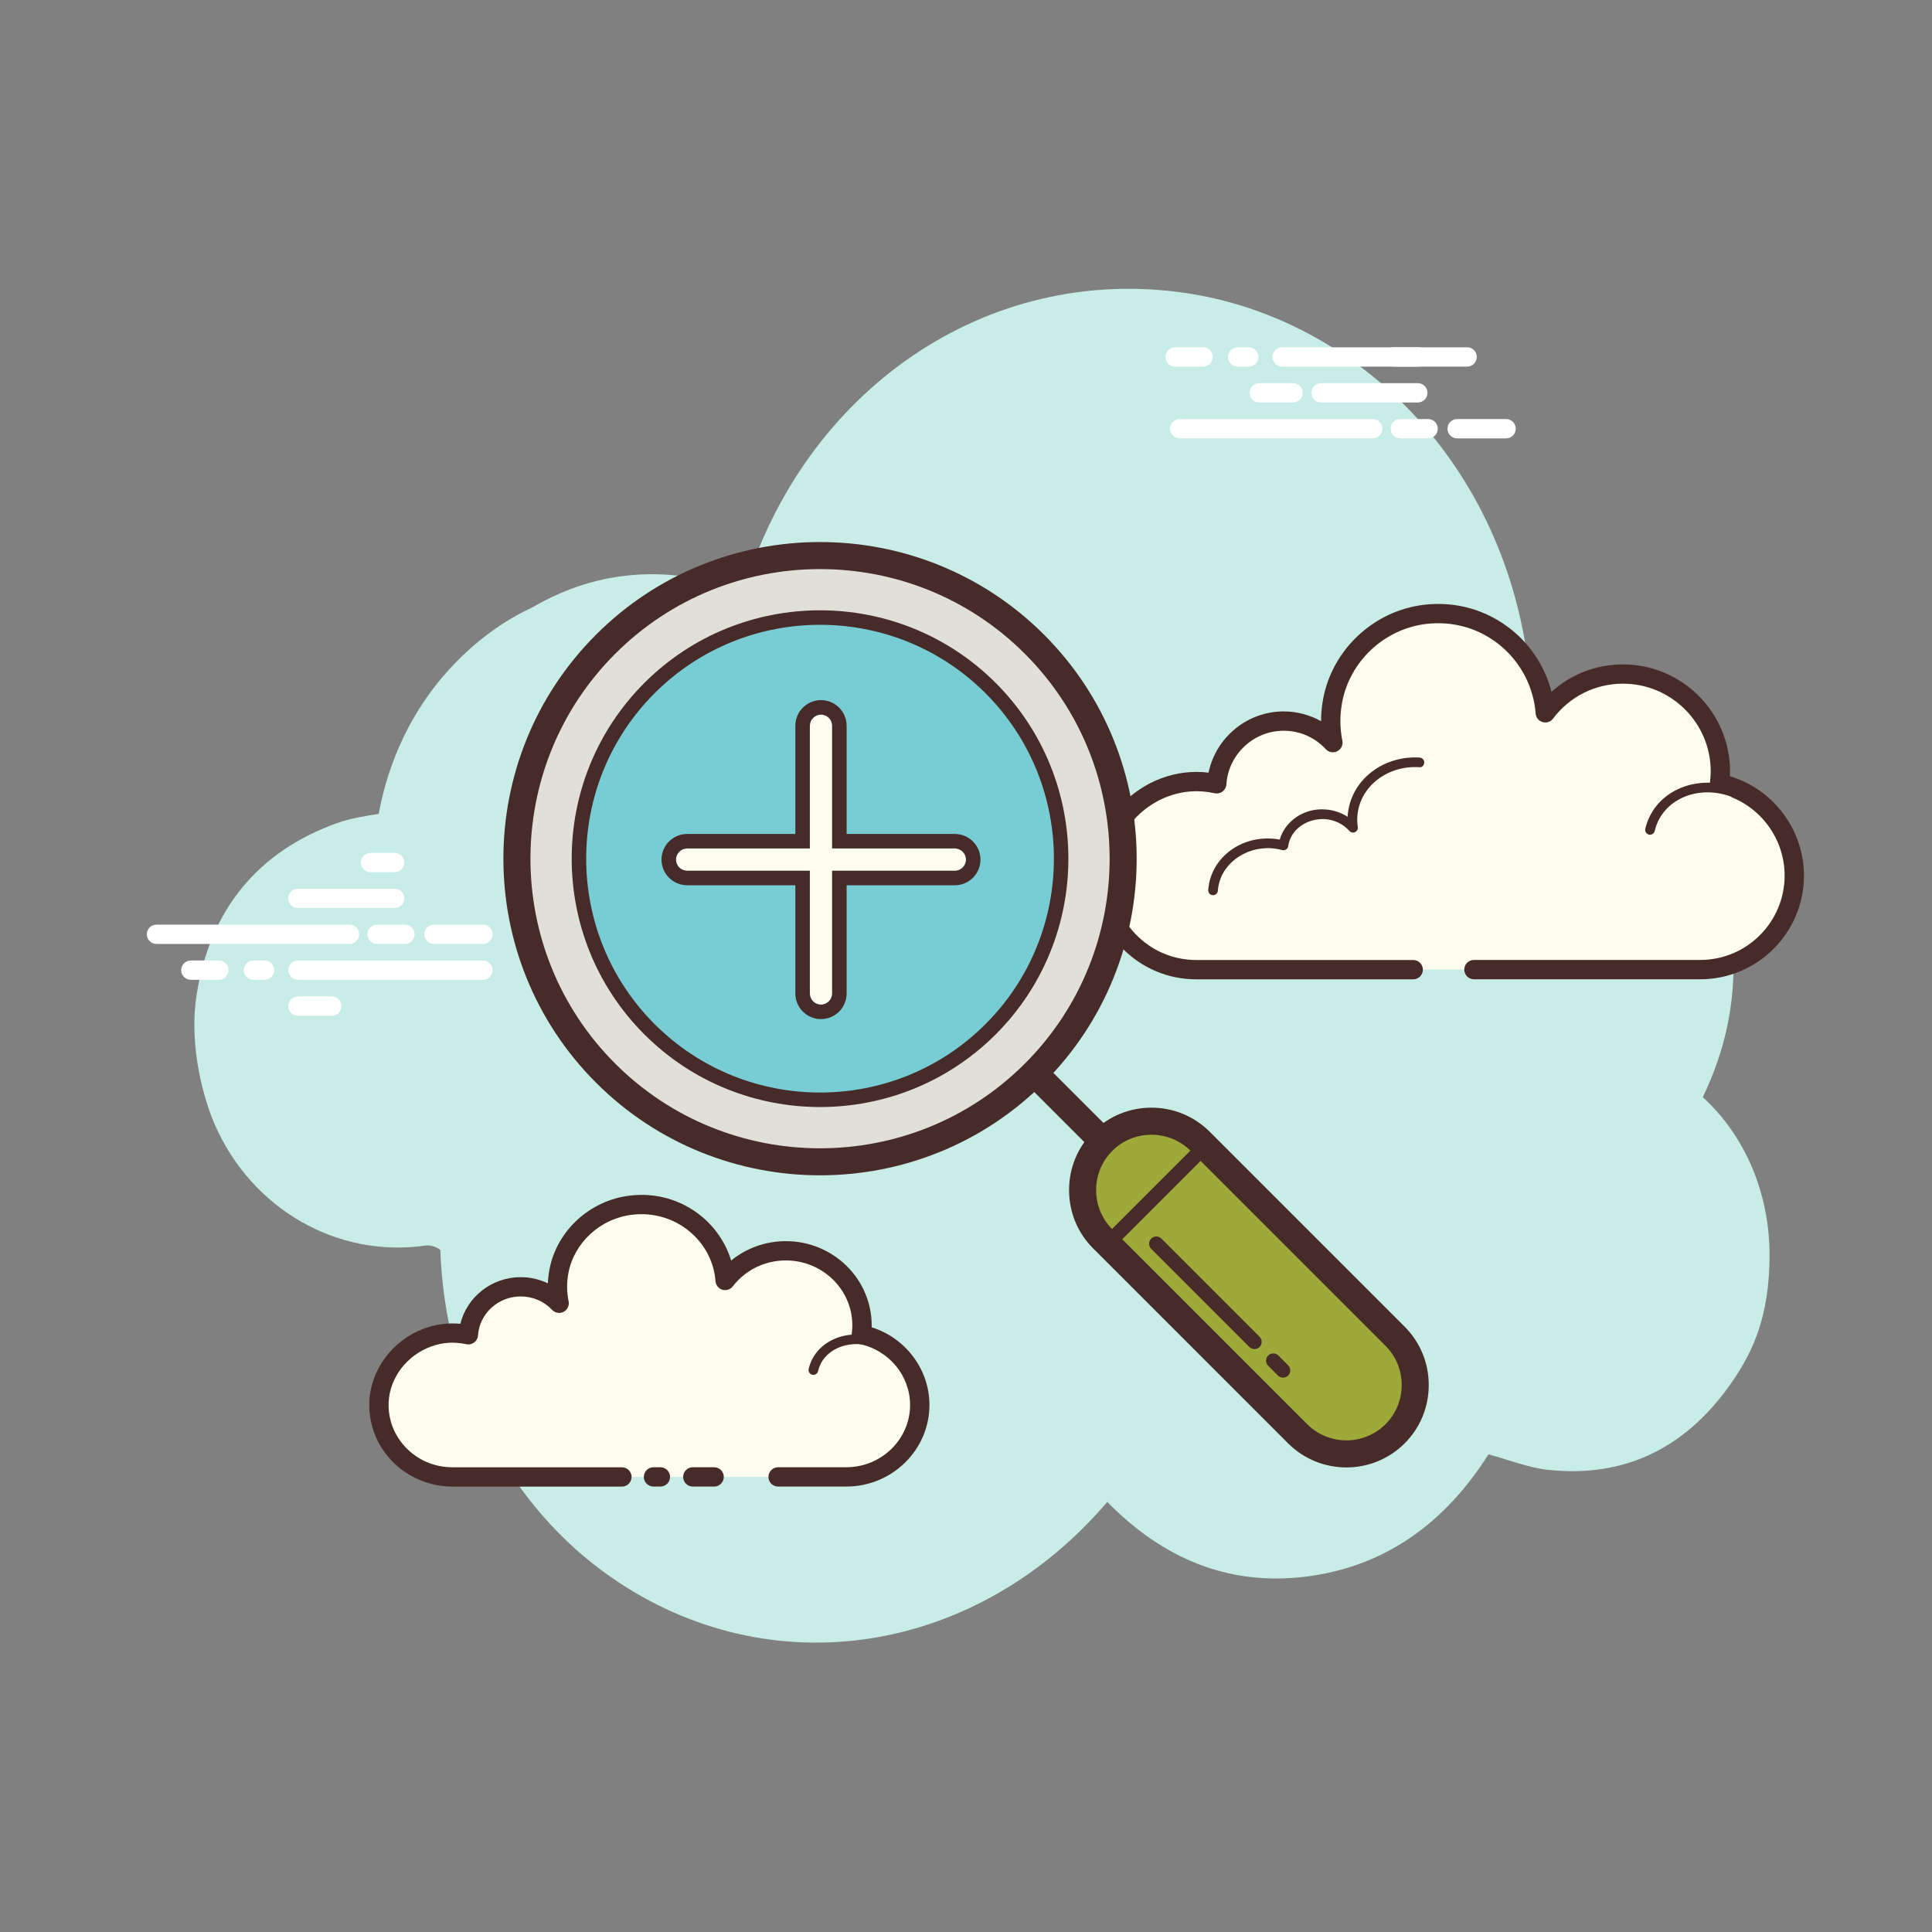 <svg xmlns="http://www.w3.org/2000/svg"  viewBox="0 0 100 100" width="100px" height="100px"><rect x="0" y="0" width="100" height="100" fill="#808080" stroke="none"/><path fill="#c7ede6" d="M88.136,56.788c0.299-0.614,0.563-1.259,0.792-1.935c2.622-7.739-1.343-17.008-9.693-19.245c-0.903-11.338-8.87-19.115-17.867-20.442C51.07,13.648,41.635,20.19,38.496,30.588c-3.784-1.34-7.471-1.177-10.945,0.853c-1.576,0.729-3.018,1.805-4.312,3.22c-1.9,2.077-3.134,4.7-3.637,7.465c-0.745,0.117-1.477,0.235-2.167,0.482c-4.023,1.443-6.562,4.413-7.258,8.886c-0.434,2.785,0.441,5.564,0.929,6.687c1.927,4.436,6.396,6.952,10.936,6.286c0.226-0.033,0.554,0.069,0.749,0.232c0.24,7.091,3.683,13.362,8.848,16.944c8.287,5.748,18.949,3.977,25.675-3.905c2.882,2.948,6.313,4.38,10.342,3.86c4.006-0.517,7.117-2.728,9.387-6.322c1.048,0.282,2.043,0.689,3.071,0.801c4.025,0.44,7.294-1.161,9.692-4.78c0.918-1.385,1.786-3.181,1.786-6.328C91.592,61.725,90.304,58.77,88.136,56.788z"/><path fill="#fdfcef" d="M76.29,50.187c0,0,11.643,0,11.714,0c2.689,0,4.868-2.18,4.868-4.869c0-2.346-1.659-4.303-3.868-4.765c0.025-0.205,0.043-0.413,0.043-0.625c0-2.785-2.257-5.042-5.042-5.042c-1.644,0-3.1,0.791-4.02,2.008c-0.235-3.1-3.004-5.491-6.244-5.095c-2.369,0.29-4.328,2.121-4.764,4.467c-0.14,0.752-0.125,1.483,0.014,2.168c-0.635-0.684-1.539-1.115-2.546-1.115c-1.843,0-3.347,1.435-3.466,3.248c-0.837-0.185-1.747-0.173-2.706,0.187c-1.832,0.688-3.137,2.413-3.214,4.369c-0.108,2.778,2.111,5.064,4.864,5.064c0.209,0,0.944,0,1.114,0h10.109"/><path fill="#472b29" d="M88.004,50.687H76.29c-0.276,0-0.5-0.224-0.5-0.5s0.224-0.5,0.5-0.5h11.714c2.409,0,4.368-1.96,4.368-4.368c0-2.058-1.459-3.855-3.47-4.275c-0.255-0.053-0.426-0.292-0.394-0.551c0.023-0.186,0.039-0.373,0.039-0.564c0-2.505-2.038-4.542-4.542-4.542c-1.433,0-2.752,0.659-3.622,1.81c-0.125,0.166-0.339,0.238-0.54,0.178c-0.199-0.059-0.342-0.234-0.357-0.441c-0.104-1.371-0.775-2.659-1.842-3.533c-1.077-0.883-2.442-1.275-3.843-1.104c-2.156,0.264-3.938,1.934-4.333,4.062c-0.124,0.665-0.12,1.33,0.012,1.979c0.045,0.22-0.062,0.442-0.261,0.544c-0.2,0.105-0.442,0.06-0.595-0.104c-0.571-0.616-1.346-0.955-2.18-0.955c-1.561,0-2.864,1.222-2.967,2.781c-0.01,0.146-0.083,0.279-0.199,0.367c-0.117,0.087-0.266,0.118-0.408,0.088c-0.826-0.184-1.64-0.128-2.422,0.166c-1.661,0.625-2.822,2.2-2.889,3.921c-0.047,1.201,0.385,2.339,1.216,3.203c0.832,0.864,1.95,1.341,3.149,1.341h11.223c0.276,0,0.5,0.224,0.5,0.5s-0.224,0.5-0.5,0.5H61.924c-1.474,0-2.848-0.585-3.87-1.647c-1.021-1.062-1.552-2.46-1.494-3.936c0.083-2.117,1.504-4.054,3.537-4.817c0.798-0.3,1.622-0.398,2.457-0.298c0.377-1.815,1.991-3.169,3.891-3.169c0.681,0,1.347,0.178,1.934,0.506c0-0.383,0.035-0.767,0.106-1.151c0.474-2.553,2.61-4.556,5.195-4.871c1.674-0.206,3.307,0.265,4.598,1.322c0.999,0.819,1.708,1.941,2.03,3.178c1.008-0.91,2.309-1.417,3.697-1.417c3.056,0,5.542,2.486,5.542,5.542c0,0.083-0.002,0.165-0.007,0.246c2.245,0.671,3.832,2.767,3.832,5.145C93.372,48.279,90.964,50.687,88.004,50.687z"/><path fill="#fdfcef" d="M73.469,39.462c-1.801-0.118-3.351,1.126-3.462,2.778c-0.014,0.205-0.005,0.407,0.025,0.604c-0.347-0.392-0.862-0.659-1.452-0.697c-1.08-0.071-2.013,0.643-2.149,1.613c-0.197-0.054-0.401-0.09-0.614-0.104c-1.576-0.103-2.932,0.985-3.029,2.431"/><path fill="#472b29" d="M62.789,46.336c-0.006,0-0.012,0-0.017-0.001c-0.138-0.009-0.242-0.128-0.233-0.266c0.106-1.581,1.569-2.772,3.295-2.663c0.133,0.008,0.269,0.025,0.406,0.052c0.273-0.964,1.266-1.645,2.357-1.561c0.417,0.026,0.817,0.161,1.157,0.382c0.001-0.019,0.002-0.038,0.003-0.057c0.12-1.786,1.784-3.132,3.728-3.01c0.138,0.009,0.242,0.128,0.233,0.266c-0.009,0.137-0.116,0.259-0.266,0.232c-1.667-0.103-3.095,1.033-3.196,2.546c-0.013,0.183-0.005,0.367,0.023,0.549c0.017,0.109-0.041,0.218-0.141,0.265c-0.099,0.047-0.219,0.023-0.293-0.061c-0.317-0.358-0.784-0.582-1.281-0.614c-0.954-0.034-1.768,0.553-1.885,1.397c-0.01,0.071-0.05,0.135-0.109,0.174S66.436,44.021,66.366,44c-0.192-0.052-0.382-0.083-0.565-0.096c-1.422-0.082-2.676,0.893-2.764,2.198C63.029,46.235,62.919,46.336,62.789,46.336z"/><path fill="#fdfcef" d="M89.975,41.124c-1.692-0.798-3.649-0.233-4.371,1.262c-0.09,0.186-0.156,0.377-0.2,0.571"/><path fill="#472b29" d="M85.404,43.206c-0.018,0-0.037-0.002-0.055-0.006c-0.135-0.031-0.219-0.165-0.188-0.3c0.049-0.215,0.123-0.424,0.219-0.624c0.78-1.615,2.889-2.234,4.702-1.379c0.125,0.06,0.179,0.208,0.12,0.333c-0.059,0.126-0.21,0.176-0.333,0.12c-1.567-0.74-3.378-0.226-4.039,1.144c-0.08,0.166-0.141,0.34-0.182,0.518C85.622,43.128,85.518,43.206,85.404,43.206z"/><path fill="#fff" d="M18.09 48.859H8.1c-.276 0-.5-.224-.5-.5s.224-.5.5-.5h9.99c.276 0 .5.224.5.5S18.366 48.859 18.09 48.859zM20.959 48.859h-1.44c-.276 0-.5-.224-.5-.5s.224-.5.5-.5h1.44c.276 0 .5.224.5.5S21.235 48.859 20.959 48.859zM24.997 48.859h-2.536c-.276 0-.5-.224-.5-.5s.224-.5.5-.5h2.536c.276 0 .5.224.5.5S25.273 48.859 24.997 48.859zM24.997 50.716H15.42c-.276 0-.5-.224-.5-.5s.224-.5.5-.5h9.577c.276 0 .5.224.5.5S25.273 50.716 24.997 50.716zM13.695 50.716h-.577c-.276 0-.5-.224-.5-.5s.224-.5.5-.5h.577c.276 0 .5.224.5.5S13.972 50.716 13.695 50.716zM11.329 50.716h-1.45c-.276 0-.5-.224-.5-.5s.224-.5.5-.5h1.45c.276 0 .5.224.5.5S11.605 50.716 11.329 50.716zM20.427 47.001H15.42c-.276 0-.5-.224-.5-.5s.224-.5.5-.5h5.007c.276 0 .5.224.5.5S20.703 47.001 20.427 47.001zM20.427 45.145h-1.252c-.276 0-.5-.224-.5-.5s.224-.5.5-.5h1.252c.276 0 .5.224.5.5S20.703 45.145 20.427 45.145zM17.171 52.574H15.42c-.276 0-.5-.224-.5-.5s.224-.5.5-.5h1.751c.276 0 .5.224.5.5S17.448 52.574 17.171 52.574zM71.049 22.69H61.06c-.276 0-.5-.224-.5-.5s.224-.5.5-.5h9.989c.276 0 .5.224.5.5S71.326 22.69 71.049 22.69zM73.919 22.69h-1.44c-.276 0-.5-.224-.5-.5s.224-.5.5-.5h1.44c.276 0 .5.224.5.5S74.195 22.69 73.919 22.69zM77.956 22.69h-2.535c-.276 0-.5-.224-.5-.5s.224-.5.5-.5h2.535c.276 0 .5.224.5.5S78.233 22.69 77.956 22.69zM75.939 18.975h-9.577c-.276 0-.5-.224-.5-.5s.224-.5.5-.5h9.577c.276 0 .5.224.5.5S76.216 18.975 75.939 18.975zM64.638 18.975H64.06c-.276 0-.5-.224-.5-.5s.224-.5.5-.5h.578c.276 0 .5.224.5.5S64.914 18.975 64.638 18.975zM62.271 18.975H60.82c-.276 0-.5-.224-.5-.5s.224-.5.5-.5h1.451c.276 0 .5.224.5.5S62.547 18.975 62.271 18.975zM73.387 20.832H68.38c-.276 0-.5-.224-.5-.5s.224-.5.5-.5h5.007c.276 0 .5.224.5.5S73.663 20.832 73.387 20.832z"/><path fill="#fff" d="M73.387 18.975h-1.252c-.276 0-.5-.224-.5-.5s.224-.5.5-.5h1.252c.276 0 .5.224.5.5S73.663 18.975 73.387 18.975zM66.931 20.832h-1.751c-.276 0-.5-.224-.5-.5s.224-.5.5-.5h1.751c.276 0 .5.224.5.5S67.207 20.832 66.931 20.832z"/><path fill="#fdfcef" d="M40.275,76.444c1.876,0,3.502,0,3.526,0c2.101,0,3.805-1.667,3.805-3.724c0-1.794-1.297-3.292-3.023-3.645c0.02-0.157,0.033-0.316,0.033-0.478c0-2.13-1.764-3.857-3.941-3.857c-1.285,0-2.423,0.605-3.142,1.536c-0.184-2.371-2.348-4.2-4.88-3.897c-1.851,0.222-3.383,1.622-3.723,3.417c-0.109,0.576-0.098,1.134,0.011,1.659c-0.496-0.523-1.203-0.853-1.99-0.853c-1.44,0-2.616,1.097-2.709,2.484c-0.654-0.142-1.365-0.132-2.115,0.143c-1.432,0.526-2.452,1.846-2.512,3.342c-0.085,2.125,1.65,3.873,3.802,3.873c0.163,0,0.738,0,0.87,0h7.901 M33.824,76.444h0.358"/><path fill="#472b29" d="M43.801,76.944h-3.526c-0.276,0-0.5-0.224-0.5-0.5s0.224-0.5,0.5-0.5h3.526c1.822,0,3.305-1.446,3.305-3.224c0-1.518-1.103-2.844-2.623-3.154c-0.256-0.053-0.429-0.294-0.396-0.554c0.018-0.136,0.029-0.274,0.029-0.415c0-1.852-1.543-3.357-3.44-3.357c-1.086,0-2.087,0.489-2.747,1.342c-0.126,0.164-0.34,0.23-0.539,0.174c-0.198-0.06-0.339-0.234-0.355-0.44c-0.079-1.015-0.562-1.935-1.363-2.591c-0.825-0.678-1.875-0.979-2.959-0.849c-1.639,0.195-2.992,1.435-3.292,3.015c-0.093,0.491-0.09,0.983,0.01,1.463c0.045,0.219-0.06,0.441-0.258,0.545c-0.199,0.104-0.44,0.063-0.595-0.1c-0.426-0.449-1.004-0.696-1.627-0.696c-1.164,0-2.134,0.887-2.209,2.018c-0.01,0.146-0.082,0.279-0.198,0.366s-0.265,0.121-0.407,0.089c-0.635-0.137-1.236-0.098-1.836,0.124c-1.256,0.461-2.134,1.624-2.185,2.893c-0.035,0.87,0.282,1.699,0.891,2.333c0.631,0.657,1.488,1.02,2.412,1.02h8.771c0.276,0,0.5,0.224,0.5,0.5s-0.224,0.5-0.5,0.5h-8.771c-1.181,0-2.323-0.483-3.133-1.326c-0.799-0.832-1.214-1.921-1.169-3.066c0.067-1.669,1.208-3.192,2.839-3.792c0.608-0.222,1.239-0.301,1.872-0.243c0.344-1.39,1.624-2.414,3.124-2.414c0.49,0,0.971,0.112,1.406,0.32c0.009-0.239,0.036-0.479,0.082-0.719c0.38-2.004,2.089-3.574,4.156-3.82c1.354-0.168,2.674,0.216,3.712,1.067c0.732,0.601,1.266,1.405,1.537,2.293c0.789-0.646,1.78-1.004,2.833-1.004c2.448,0,4.44,1.955,4.44,4.357c0,0.033,0,0.067-0.001,0.101c1.757,0.552,2.991,2.18,2.991,4.022C48.105,75.049,46.174,76.944,43.801,76.944z M34.182,76.944h-0.358c-0.276,0-0.5-0.224-0.5-0.5s0.224-0.5,0.5-0.5h0.358c0.276,0,0.5,0.224,0.5,0.5S34.458,76.944,34.182,76.944z"/><path fill="#472b29" d="M42.1 71.164c-.018 0-.036-.002-.055-.006-.135-.03-.219-.164-.189-.299.037-.164.094-.324.169-.477.602-1.22 2.266-1.674 3.708-1.003.125.058.18.206.122.331-.059.126-.206.18-.332.122-1.197-.552-2.566-.208-3.05.771-.058.117-.101.24-.129.365C42.318 71.084 42.215 71.164 42.1 71.164zM36.962 76.944H35.86c-.276 0-.5-.224-.5-.5s.224-.5.5-.5h1.103c.276 0 .5.224.5.5S37.239 76.944 36.962 76.944z"/><path fill="#e1e0d8" d="M42.445 28.748A15.697 15.697 0 1 0 42.445 60.142A15.697 15.697 0 1 0 42.445 28.748Z" transform="rotate(-45.001 42.445 44.446)"/><path fill="#472b29" d="M42.445,60.834c-4.199,0-8.398-1.599-11.595-4.795c-6.393-6.394-6.393-16.795,0-23.188c6.393-6.393,16.795-6.393,23.189,0c6.393,6.394,6.393,16.795,0,23.188C50.843,59.236,46.644,60.834,42.445,60.834z M42.445,29.456c-3.841,0-7.681,1.462-10.604,4.386c-5.847,5.847-5.847,15.361,0,21.208c5.846,5.847,15.361,5.849,21.208,0c5.847-5.847,5.847-15.361,0-21.208C50.126,30.917,46.286,29.456,42.445,29.456z"/><path fill="#e1e0d8" d="M53.899 55.899L57.076 59.076"/><path fill="#472b29" d="M57.076,59.776c-0.179,0-0.358-0.068-0.495-0.205l-3.176-3.176c-0.273-0.273-0.273-0.717,0-0.99s0.717-0.273,0.99,0l3.176,3.176c0.273,0.273,0.273,0.717,0,0.99C57.434,59.707,57.255,59.776,57.076,59.776z"/><path fill="#9daa39" d="M72.211,74.211L72.211,74.211c-1.387,1.387-3.658,1.387-5.045,0l-10.09-10.09c-1.387-1.387-1.387-3.658,0-5.045l0,0c1.387-1.387,3.658-1.387,5.045,0l10.09,10.09C73.599,70.553,73.599,72.824,72.211,74.211z"/><path fill="#472b29" d="M69.688,75.954c-1.093,0-2.186-0.416-3.017-1.247L56.58,64.616c-0.803-0.803-1.245-1.874-1.245-3.018c0-1.143,0.442-2.214,1.245-3.018c1.664-1.664,4.371-1.664,6.036,0l10.09,10.091c0.803,0.803,1.245,1.874,1.245,3.018c0,1.143-0.442,2.214-1.245,3.018h0C71.874,75.538,70.782,75.954,69.688,75.954z M59.598,58.735c-0.769,0-1.489,0.297-2.027,0.836s-0.835,1.259-0.835,2.027c0,0.77,0.296,1.489,0.835,2.027l10.09,10.091c1.117,1.117,2.937,1.116,4.055,0c0.539-0.539,0.835-1.259,0.835-2.027c0-0.77-0.296-1.489-0.835-2.027l-10.09-10.091C61.087,59.032,60.367,58.735,59.598,58.735z M72.211,74.211h0.01H72.211z"/><path fill="#78ccd3" d="M42.445 31.959A12.486 12.486 0 1 0 42.445 56.931A12.486 12.486 0 1 0 42.445 31.959Z" transform="rotate(-45.001 42.445 44.446)"/><path fill="#472b29" d="M42.445 57.3c-3.293 0-6.586-1.254-9.094-3.761-5.014-5.015-5.014-13.174 0-18.189 5.014-5.014 13.173-5.014 18.188 0l0 0c5.014 5.016 5.014 13.175 0 18.189C49.032 56.046 45.738 57.3 42.445 57.3zM42.445 32.339c-3.101 0-6.203 1.181-8.563 3.542-4.722 4.723-4.722 12.405 0 17.127 4.722 4.723 12.406 4.722 17.127 0s4.722-12.404 0-17.127C48.648 33.52 45.546 32.339 42.445 32.339zM57.832 64.244c-.096 0-.192-.036-.265-.109-.146-.146-.146-.385 0-.531l4.541-4.541c.146-.145.384-.146.53 0s.146.385 0 .531l-4.541 4.541C58.024 64.206 57.929 64.244 57.832 64.244zM64.93 69.828c-.096 0-.192-.036-.265-.109l-5.079-5.079c-.146-.146-.146-.385 0-.531s.384-.146.53 0l5.079 5.079c.146.146.146.385 0 .531C65.122 69.791 65.026 69.828 64.93 69.828zM66.409 71.307c-.096 0-.192-.037-.265-.11l-.504-.505c-.146-.146-.146-.384 0-.53.147-.146.384-.146.53.001l.504.505c.146.146.146.384 0 .53C66.601 71.271 66.505 71.307 66.409 71.307z"/><path fill="#fdfcee" d="M49.423,43.917h-6.351v-6.351c0-0.318-0.26-0.577-0.577-0.577s-0.577,0.26-0.577,0.577v6.351h-6.351c-0.318,0-0.577,0.26-0.577,0.577s0.26,0.577,0.577,0.577h6.351v6.351c0,0.318,0.26,0.577,0.577,0.577s0.577-0.26,0.577-0.577v-6.351h6.351c0.318,0,0.577-0.26,0.577-0.577S49.74,43.917,49.423,43.917z"/><path fill="#472b29" d="M42.494,36.988c0.318,0,0.577,0.26,0.577,0.577v6.351h6.351c0.318,0,0.577,0.26,0.577,0.577c0,0.318-0.26,0.577-0.577,0.577h-6.351v6.351c0,0.318-0.26,0.577-0.577,0.577c-0.318,0-0.577-0.26-0.577-0.577v-6.351h-6.351c-0.318,0-0.577-0.26-0.577-0.577c0-0.318,0.26-0.577,0.577-0.577h6.351v-6.351C41.917,37.248,42.177,36.988,42.494,36.988 M42.494,36.238c-0.732,0-1.327,0.595-1.327,1.327v5.601h-5.601c-0.732,0-1.327,0.595-1.327,1.327s0.595,1.327,1.327,1.327h5.601v5.601c0,0.732,0.595,1.327,1.327,1.327s1.327-0.595,1.327-1.327v-5.601h5.601c0.732,0,1.327-0.595,1.327-1.327s-0.595-1.327-1.327-1.327h-5.601v-5.601C43.822,36.834,43.226,36.238,42.494,36.238L42.494,36.238z"/></svg>